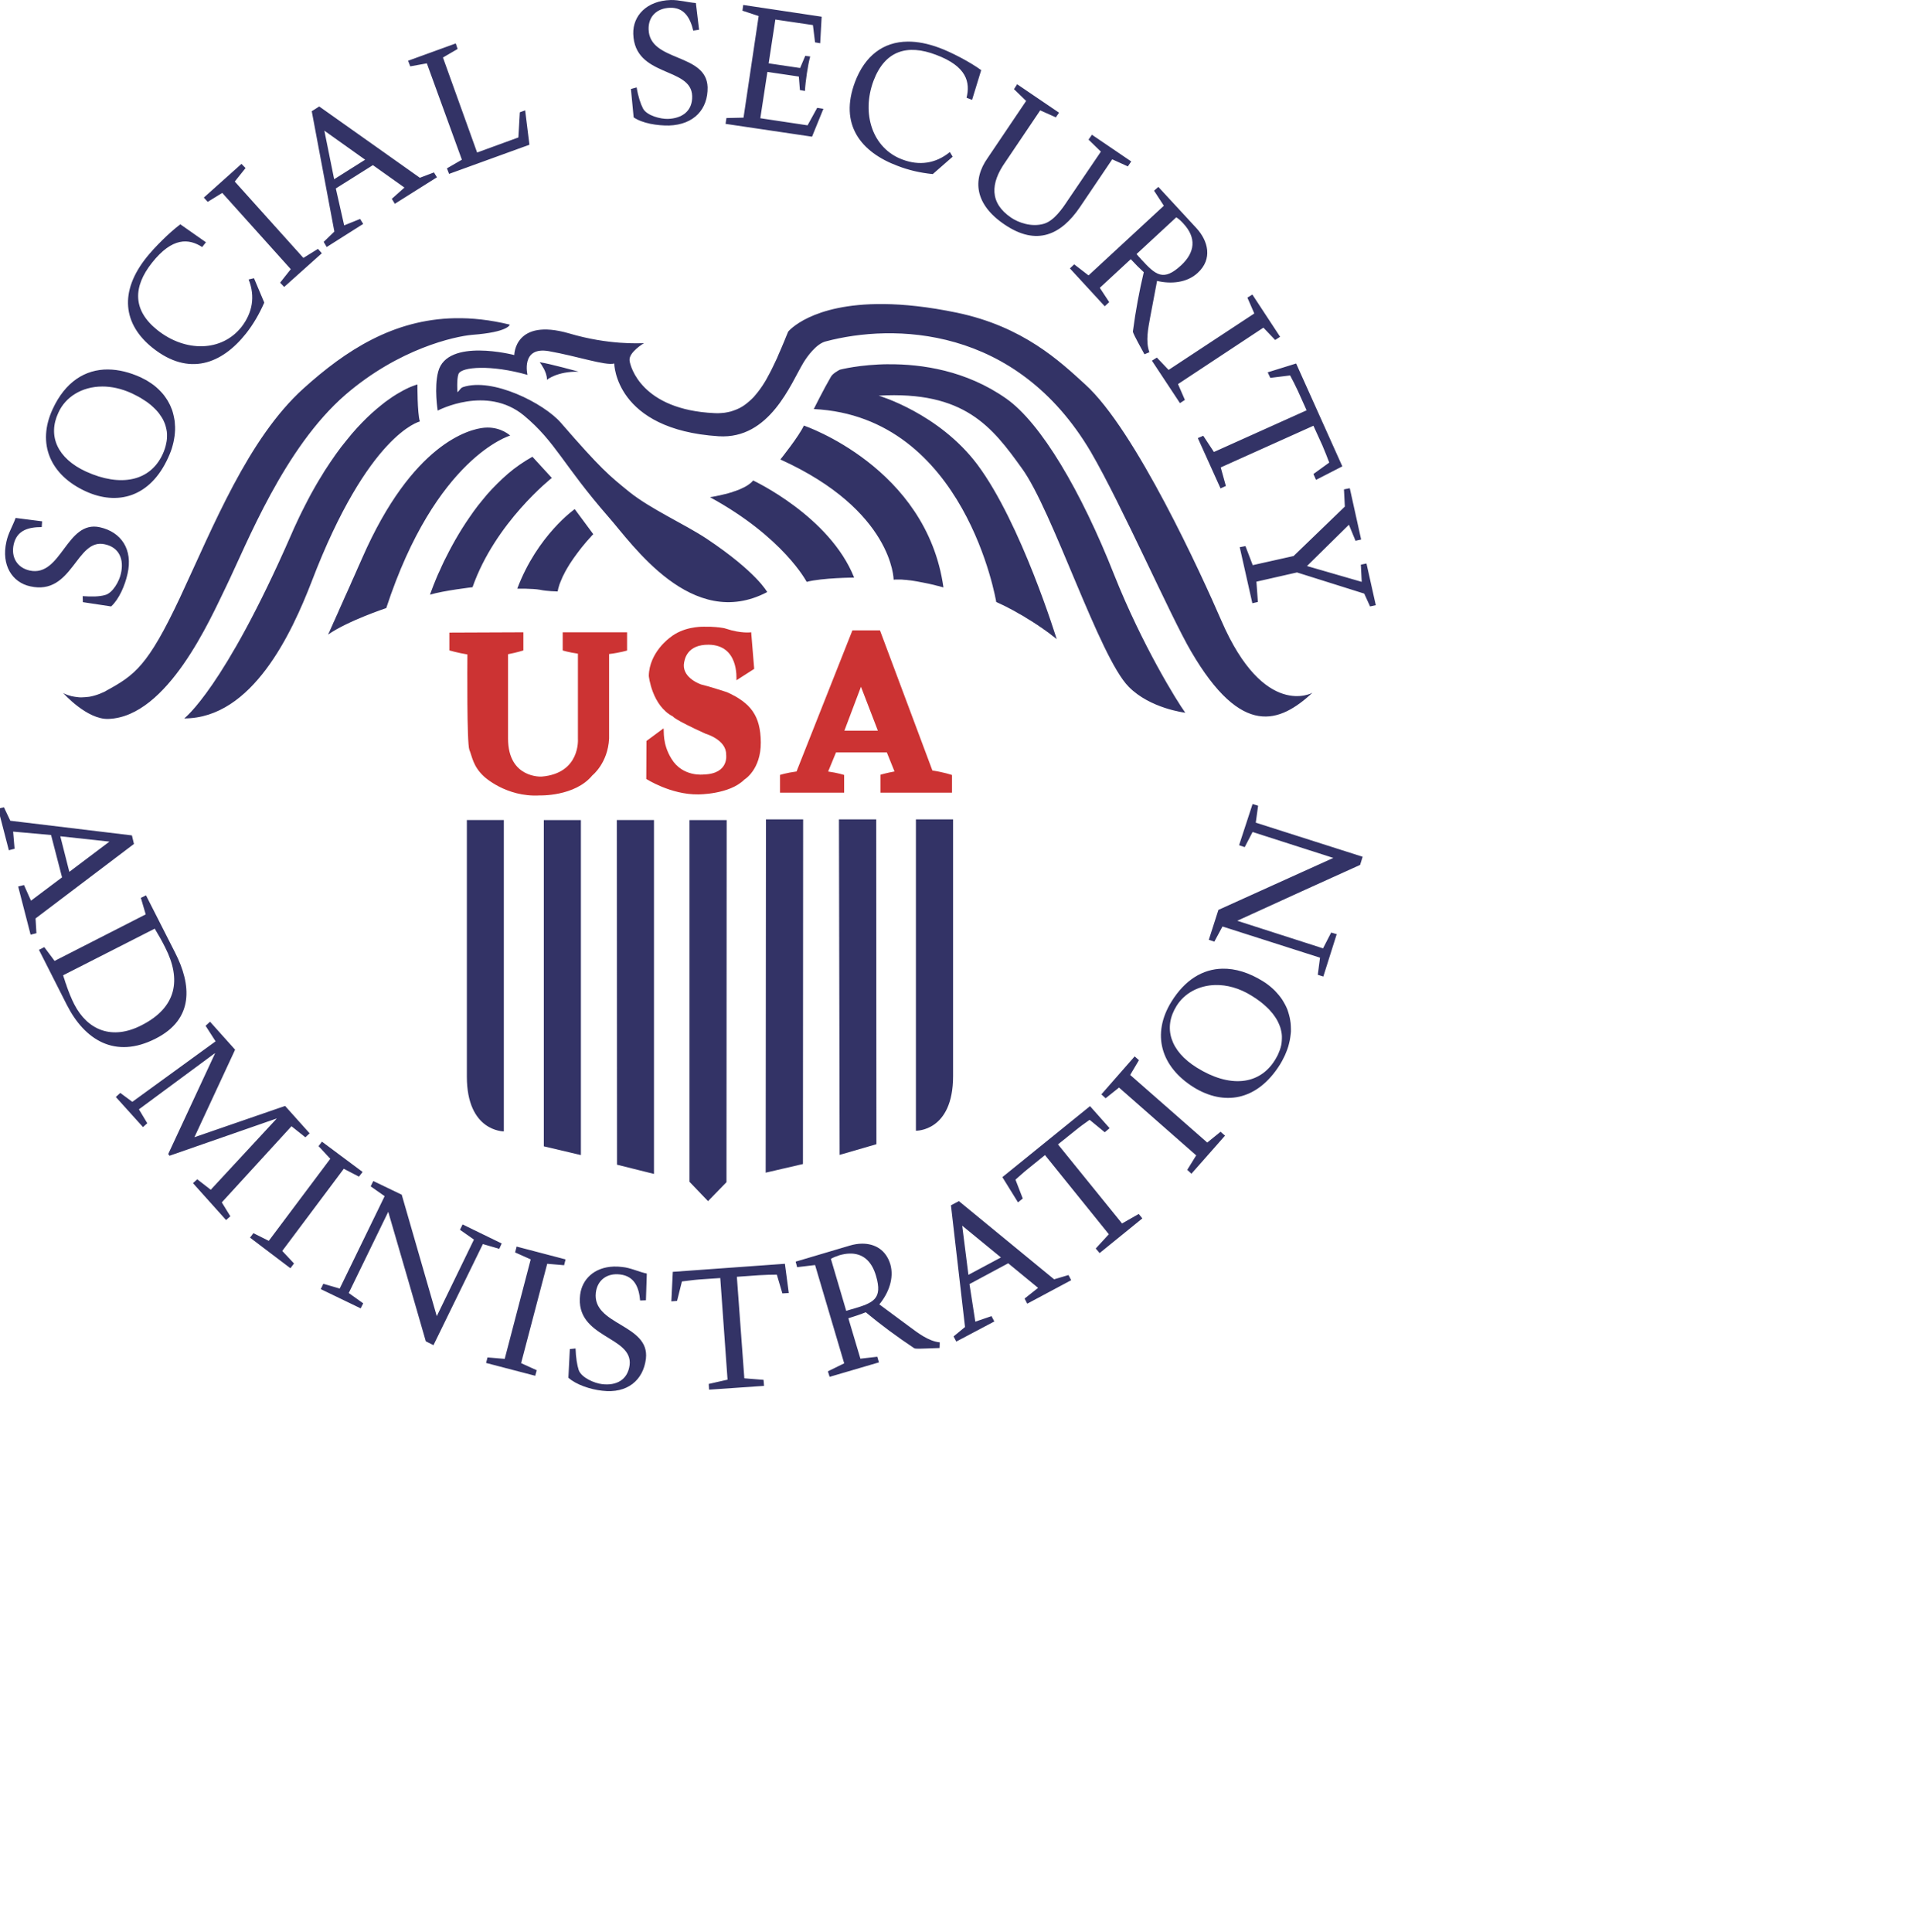 <?xml version="1.0" encoding="UTF-8" standalone="no"?>
<svg
   height="360.01"
   width="356.845"
   version="1.1"
   preserveAspectRatio="none"
   viewBox="0 0 0.496 0.5"
   id="svg2"
   sodipodi:docname="ssa.svg"
   xmlns:inkscape="http://www.inkscape.org/namespaces/inkscape"
   xmlns:sodipodi="http://sodipodi.sourceforge.net/DTD/sodipodi-0.dtd"
   xmlns="http://www.w3.org/2000/svg"
   xmlns:svg="http://www.w3.org/2000/svg">
  <defs
     id="defs2" />
  <sodipodi:namedview
     id="namedview2"
     pagecolor="#ffffff"
     bordercolor="#000000"
     borderopacity="0.25"
     inkscape:showpageshadow="2"
     inkscape:pageopacity="0.0"
     inkscape:pagecheckerboard="0"
     inkscape:deskcolor="#d1d1d1" />
  <g
     transform="matrix(0.5,0,0,0.5,-0.002,6.0707485e-7)"
     stroke-miterlimit="10.433"
     stroke-width="0"
     id="g2">
    <path
       d="m 351.5,0.006 c -12.47,0.352 -19.71,8.093 -19.46,17.494 0.654,22.674 30.115,16.943 30.518,32.176 0.251,7.893 -5.329,11.614 -12.568,11.865 -3.771,0.101 -10.86,-1.658 -12.871,-5.328 -1.308,-2.514 -2.564,-6.285 -3.318,-10.961 l -2.967,0.805 1.408,14.68 c 4.525,3.117 12.266,4.323 18.35,4.223 12.971,-0.452 20.16,-8.495 19.959,-19.807 -0.55,-17.898 -30.11,-12.922 -30.56,-29.965 -0.2,-6.787 4.42,-10.96 11.06,-11.161 7.441,-0.251 10.508,5.279 12.066,11.814 l 3.016,-0.453 -1.658,-13.824 c -4.324,-0.302 -8.647,-1.659 -12.971,-1.559 z m 37.504,2.564 -0.402,2.965 8.396,2.766 -7.842,52.586 -8.85,0.201 -0.451,3.018 44.793,6.637 5.883,-14.43 -3.217,-0.502 -4.979,9.049 -24.482,-3.67 3.67,-23.98 16.289,2.412 0.553,6.988 2.613,0.453 c 0.252,-4.877 1.458,-13.172 2.715,-17.848 l -2.562,-0.303 -2.666,6.285 -16.289,-2.412 3.471,-22.674 19.455,2.865 1.105,8.949 2.666,0.451 0.754,-13.725 -40.623,-6.082 z m 85.23,18.961 c -12.78,0.101 -22.214,7.413 -27.309,20.855 -8.346,22.121 3.067,36.4 22.121,43.488 5.43,2.111 11.514,3.569 18.15,4.223 l 10.305,-9 -1.457,-2.414 c -7.29,5.983 -15.836,7.191 -24.584,3.873 -15.485,-5.731 -21.367,-23.681 -14.932,-40.824 5.882,-15.485 17.395,-19.054 32.326,-13.373 16.038,5.983 17.796,14.279 15.836,22.223 l 2.865,1.105 4.727,-15.385 c -5.932,-4.324 -15.586,-9.3 -21.568,-11.512 -5.967,-2.234 -11.479,-3.299 -16.48,-3.26 z m -234.14,0.947 -24.684,8.949 1.105,2.916 8.596,-1.559 18.15,49.871 -7.742,4.475 1.105,2.865 41.627,-15.082 -2.213,-17.797 -2.764,1.006 -0.754,13.021 -21.367,7.791 -17.697,-49.168 7.592,-4.424 -0.955,-2.865 z m 290.79,21.115 -1.609,2.562 6.285,6.084 -19.959,29.561 c -7.943,11.211 -6.737,24.031 8.898,34.488 16.591,11.211 29.21,5.23 38.963,-9.148 l 16.69,-24.685 8.09,3.67 1.76,-2.564 -20.36,-13.825 -1.76,2.514 6.39,6.234 -17.15,25.236 c -2.665,4.072 -7.089,10.508 -12.268,12.066 -6.536,1.961 -13.424,-0.654 -17.043,-3.117 -11.312,-7.642 -10.759,-17.797 -3.117,-28.656 l 18.15,-26.896 8.094,3.619 1.658,-2.412 -21.719,-14.73 z m -361.52,11.512 -3.871,2.463 11.715,62.291 -5.531,5.33 1.559,2.664 18.904,-11.965 -1.609,-2.564 -8.244,3.318 -4.324,-19.105 19.205,-12.066 16.338,11.613 -6.535,5.832 1.559,2.564 21.82,-13.725 -1.561,-2.514 -7.289,2.766 -52.135,-36.902 z m 2.66,12.52 21.12,15.031 -16.04,10.106 z m -42.934,17.193 -19.506,17.445 2.01,2.213 7.541,-4.627 35.494,39.467 -5.529,6.988 2.111,2.211 19.506,-17.445 -2.01,-2.262 -7.541,4.676 -35.545,-39.516 5.58,-6.988 -2.111,-2.162 z m 474.94,11.916 -2.211,1.959 5.078,7.793 -39.014,36.047 h -0.002 l -7.439,-5.732 -2.213,2.113 18.049,19.605 2.312,-2.16 -4.875,-7.391 16.037,-14.832 c 2.363,2.564 4.574,4.778 6.736,6.738 -2.313,9.753 -4.274,20.259 -5.631,30.666 0,0.804 1.711,3.872 2.666,5.732 l 3.316,6.082 2.564,-1.055 c -2.111,-5.782 -0.553,-12.619 0.402,-18.049 l 3.57,-18.854 c 7.189,1.709 15.484,1.006 21.064,-4.172 7.843,-7.189 5.38,-16.49 -0.553,-23.025 l -19.86,-21.476 z m 9.303,15.734 c 1.207,0.755 2.461,1.862 3.668,3.219 6.887,7.39 6.085,14.931 -1.205,21.668 -9.2,8.496 -13.173,4.977 -20.613,-3.117 l -0.301,-0.352 -0.354,-0.402 -0.15,-0.152 -0.201,-0.199 -0.15,-0.152 -0.15,-0.201 -0.15,-0.15 -0.152,-0.201 -0.15,-0.15 -0.15,-0.201 -0.15,-0.15 -0.152,-0.15 -0.1,-0.152 -0.1,-0.15 20.562,-19.004 z m -515.92,3.621 c -5.882,4.424 -13.474,12.066 -17.445,17.043 -14.227,17.697 -12.416,34.639 3.269,47.057 18.601,14.68 35.643,8.294 48.262,-7.643 3.569,-4.525 6.738,-9.854 9.402,-15.938 l -5.328,-12.617 -2.766,0.652 c 3.469,8.748 2.01,17.194 -3.721,24.584 -10.306,12.971 -29.108,13.072 -43.486,1.66 -12.971,-10.306 -12.771,-22.372 -2.867,-34.891 10.608,-13.373 19.105,-12.569 25.992,-8.145 l 1.961,-2.463 -13.273,-9.301 z m 555.33,36.348 -2.564,1.609 3.57,8.193 -44.393,29.211 -6.084,-6.385 -2.562,1.607 14.529,21.971 2.562,-1.66 -3.568,-8.193 44.24,-29.211 v 0.002 l 6.084,6.385 2.564,-1.66 -14.379,-21.869 z m -191.08,4.926 c -37.659,-0.357 -49.381,14.279 -49.381,14.279 h 0.002 l -1.006,2.414 -0.955,2.361 -0.955,2.264 -0.955,2.262 -0.955,2.162 -0.906,2.162 -0.955,2.01 -0.955,2.012 -0.955,1.961 -0.957,1.859 -0.955,1.76 -0.955,1.76 -1.006,1.66 -1.006,1.559 -1.055,1.508 -1.057,1.408 -1.105,1.357 -1.105,1.307 -1.156,1.156 -1.207,1.105 -1.207,1.006 -1.258,0.955 -1.307,0.855 -1.357,0.754 -1.457,0.652 -1.459,0.553 -1.508,0.504 -1.559,0.352 -1.658,0.301 -1.66,0.152 -1.76,0.1 -1.859,-0.051 c -37.756,-1.76 -43.588,-24.131 -43.939,-27.197 -0.553,-4.324 7.439,-9 7.439,-9 -2.112,0 -18.3,1.007 -38.762,-5.076 -28.304,-8.195 -28.404,11.211 -28.404,11.211 0,0 -34.791,-9.101 -39.416,8.596 -2.212,8.295 -0.25,20.16 -0.25,20.16 0,0 25.237,-13.423 44.643,2.514 16.591,13.825 20.01,25.239 43.891,52.588 12.217,13.825 43.085,59.322 82.148,38.811 0,0 -5.329,-10.255 -31.422,-27.65 -11.412,-7.541 -28.908,-15.284 -40.068,-24.232 -10.407,-8.446 -14.631,-11.814 -35.395,-35.744 -8.748,-10.055 -35.343,-23.579 -50.727,-18.451 -1.408,0.503 -1.659,1.761 -2.865,2.615 0,0 -0.453,-6.738 0.553,-9.402 1.458,-3.771 17.044,-4.876 35.746,0.453 0,0 -3.619,-14.832 11.061,-12.268 14.831,2.614 29.36,7.641 33.885,6.385 0,0 0.3,34.187 54.094,37.656 26.444,1.659 37.305,-27.148 43.941,-38.158 2.011,-3.268 6.636,-9.653 11.412,-10.91 34.74,-9.251 98.587,-8.596 137.45,57.213 16.138,27.701 41.275,85.114 51.883,103.16 26.344,45.146 46.053,36.951 62.895,21.467 0,0 -24.937,13.877 -47.158,-37.303 -10.055,-23.227 -44.593,-98.939 -70.635,-122.37 -13.021,-11.865 -31.976,-29.864 -66.363,-37.053 -14.924,-3.101 -27.5,-4.377 -38.045,-4.477 z m -222.06,7.332 c -31.792,0.618 -56.405,16.534 -78.439,36.408 -28.656,25.891 -46.703,71.389 -63.947,108.24 -16.641,35.393 -23.48,40.118 -38.109,48.111 l -0.604,0.354 -0.553,0.301 -0.604,0.252 -0.602,0.25 -0.555,0.252 -0.604,0.252 -0.553,0.201 -0.553,0.201 -1.105,0.352 -1.057,0.301 -1.055,0.252 -1.057,0.201 -1.006,0.102 -0.955,0.1 -0.955,0.051 -0.904,0.051 h -0.855 l -0.803,-0.051 -0.805,-0.102 -0.805,-0.1 -0.703,-0.102 -0.705,-0.15 -0.652,-0.1 -0.604,-0.201 -0.555,-0.152 -0.502,-0.15 -0.502,-0.15 -0.453,-0.201 -0.352,-0.15 -0.352,-0.15 -0.303,-0.102 -0.201,-0.15 -0.201,-0.102 -0.15,-0.049 -0.1,-0.051 c 0,0 12.267,13.826 23.428,13.373 30.667,-1.106 52.838,-51.934 60.982,-68.625 10.759,-22.171 29.913,-71.591 61.787,-99.191 27.751,-23.881 56.558,-30.165 65.607,-30.969 18.903,-1.408 19.506,-5.279 19.506,-5.279 -10.129,-2.474 -19.592,-3.499 -28.494,-3.326 z m 43.98,22.783 v 0.051 h 0.049 v 0.049 l 0.051,0.051 0.051,0.051 0.051,0.1 0.049,0.051 0.102,0.15 0.1,0.152 0.15,0.201 0.152,0.201 0.15,0.199 0.15,0.252 0.15,0.252 0.152,0.301 0.201,0.303 0.15,0.301 0.201,0.303 0.201,0.352 0.15,0.301 0.201,0.402 0.15,0.352 0.15,0.354 0.152,0.4 0.15,0.354 0.15,0.402 0.1,0.402 0.102,0.4 0.1,0.402 0.102,0.402 0.051,0.402 0.049,0.402 v 0.402 0.402 c 0,0 5.23,-4.424 16.391,-4.223 0,0 -15.132,-4.223 -20.109,-4.877 z m 391.84,0.654 -14.73,4.574 1.357,2.865 10.256,-1.256 c 1.357,2.463 2.664,5.127 4.021,7.992 l 4.525,10.055 -48.012,21.568 -5.531,-8.395 -2.814,1.207 11.764,26.041 2.766,-1.256 -2.664,-9.604 48.012,-21.568 4.676,10.258 c 1.308,3.117 2.514,6.082 3.519,8.797 l -8.195,5.932 1.357,3.018 13.623,-6.988 -23.93,-53.24 z m -211,0.373 c -15.033,0.095 -25.395,2.846 -25.395,2.846 -1.005,0.553 -3.52,1.911 -4.525,3.519 -3.771,6.435 -8.949,16.842 -8.949,16.842 78.679,3.871 94.516,99.846 94.516,99.846 l 1.711,0.805 1.709,0.803 1.658,0.805 1.609,0.855 1.559,0.803 1.559,0.855 1.457,0.855 1.459,0.803 1.408,0.805 1.355,0.855 1.309,0.803 1.258,0.754 1.256,0.805 1.156,0.754 1.105,0.705 1.057,0.752 1.006,0.654 0.955,0.703 0.904,0.604 0.805,0.604 0.805,0.553 0.703,0.555 0.654,0.502 0.553,0.453 0.553,0.402 0.453,0.352 0.402,0.301 0.301,0.252 0.252,0.201 0.201,0.15 0.1,0.102 0.051,0.049 c -0.003,-0.01 -18.402,-59.977 -41.074,-90.34 -19.909,-26.545 -51.129,-35.695 -51.129,-35.695 44.493,-2.564 58.77,16.239 74.154,37.605 15.937,21.819 40.068,97.733 55.352,113.07 11.111,11.311 29.311,13.424 29.311,13.424 -4.324,-5.882 -22.373,-35.092 -36.752,-71.139 -17.24,-43.73 -38.15,-78.92 -56,-91.44 -20.75,-14.58 -43.79,-17.88 -60.83,-17.77 z m -404.4,2.713 c -11.881,-0.096 -22.239,6.386 -28.771,20.592 -8.195,17.697 -1.357,33.986 17.145,42.482 16.239,7.441 33.331,3.268 42.732,-17.445 l 0.703,-1.609 0.654,-1.658 0.553,-1.607 0.453,-1.609 0.402,-1.609 0.301,-1.607 0.252,-1.559 0.15,-1.559 0.102,-1.559 v -1.51 l -0.102,-1.508 -0.1,-1.457 -0.252,-1.459 -0.303,-1.457 -0.352,-1.408 -0.402,-1.357 -0.553,-1.357 -0.553,-1.307 -0.654,-1.258 -0.703,-1.256 -0.805,-1.207 -0.854,-1.207 -0.906,-1.105 -1.006,-1.105 -1.055,-1.057 -1.105,-1.006 -1.207,-1.006 -1.258,-0.904 -1.307,-0.855 -1.357,-0.854 -1.457,-0.754 -1.459,-0.754 v -0.002 c -5.808,-2.64 -11.522,-4.05 -16.923,-4.09 z m 160.21,7.771 -0.1,0.051 -0.252,0.049 -0.504,0.152 -0.703,0.25 -0.805,0.303 -1.055,0.402 -1.156,0.502 -1.357,0.654 -1.459,0.754 -1.607,0.904 -1.76,1.006 -1.91,1.207 -1.961,1.357 -2.111,1.508 -2.213,1.76 -2.312,1.91 -2.412,2.111 -2.463,2.312 -2.564,2.564 -2.615,2.766 -2.664,3.016 -2.715,3.318 -2.816,3.519 -2.814,3.82 -2.814,4.072 -2.916,4.426 -1.408,2.312 -1.457,2.363 -1.459,2.463 -1.457,2.562 -1.459,2.615 -1.408,2.664 -1.457,2.816 -1.459,2.865 -1.457,2.967 -1.408,3.016 -1.457,3.117 -1.408,3.219 -0.002,-0.002 c -34.89,79.785 -55.451,95.17 -55.451,95.17 35.393,0 55.753,-44.392 65.959,-70.686 29.41,-76.92 56.107,-83.004 56.107,-83.004 -1.358,-4.525 -1.258,-19.154 -1.258,-19.154 z m -163.34,1.049 c 4.773,-0.022 9.957,1.057 15.283,3.477 l 1.207,0.604 1.205,0.604 1.156,0.604 1.158,0.652 1.105,0.705 1.105,0.703 1.055,0.705 1.006,0.752 1.006,0.805 0.906,0.805 0.904,0.855 0.855,0.854 0.805,0.906 0.752,0.904 0.654,0.955 0.654,0.955 0.604,1.006 0.502,1.006 0.453,1.057 0.402,1.105 0.301,1.105 0.252,1.105 0.201,1.156 0.1,1.207 v 1.207 l -0.051,1.258 -0.15,1.256 -0.25,1.258 -0.303,1.357 -0.402,1.307 -0.502,1.408 -0.604,1.406 c -6.435,14.026 -21.82,17.144 -39.768,8.949 -14.724,-6.78 -19.902,-18.39 -14.271,-30.41 3.663,-8.16 12.174,-13.53 22.674,-13.58 z m 363.53,20.219 c -2.514,5.53 -12.166,17.545 -12.166,17.545 58.469,26.495 58.67,62.24 58.67,62.24 l 0.854,-0.1 h 0.855 0.904 0.957 l 1.006,0.049 1.006,0.102 1.055,0.051 1.055,0.15 1.057,0.1 1.055,0.152 2.162,0.352 2.113,0.402 1.055,0.201 1.006,0.201 1.006,0.201 0.955,0.199 0.904,0.201 0.904,0.201 0.855,0.201 0.805,0.201 0.703,0.201 0.705,0.15 0.602,0.152 0.555,0.15 0.25,0.1 0.252,0.051 0.201,0.051 0.201,0.051 0.15,0.049 0.15,0.051 h 0.152 l 0.1,0.051 h 0.102 l 0.049,0.051 h 0.051 c -8.748,-62.29 -72.295,-83.758 -72.295,-83.758 z m -163.97,1.035 c -0.498,0.004 -1.008,0.026 -1.533,0.07 -7.793,0.654 -37.303,8.145 -63.295,67.469 l -1.156,2.613 -1.105,2.463 -1.057,2.414 -1.006,2.262 -1.004,2.213 -0.906,2.111 -0.904,2.012 -0.855,1.91 -0.854,1.859 -0.754,1.709 -0.754,1.709 -0.705,1.561 -0.652,1.457 -0.604,1.408 -0.604,1.357 -0.553,1.205 -0.504,1.158 -0.502,1.105 -0.453,0.955 -0.402,0.955 -0.352,0.805 -0.352,0.754 -0.301,0.703 -0.303,0.604 -0.201,0.553 -0.201,0.453 -0.201,0.352 -0.15,0.352 -0.1,0.201 -0.051,0.201 -0.051,0.102 v 0.049 0.002 c 10.055,-7.038 30.062,-13.676 30.062,-13.676 25.69,-78.227 64.201,-89.287 64.201,-89.287 -1e-5,0 -4.375,-4.198 -11.84,-4.143 z m 23.354,15.1 -3.318,1.961 -3.217,2.111 -3.117,2.264 -2.967,2.412 -2.865,2.564 -2.766,2.664 -2.664,2.715 -2.564,2.816 -2.412,2.916 -2.363,2.916 -2.213,2.967 -2.111,3.016 -2.012,2.967 -1.91,2.967 -1.809,2.967 -1.709,2.916 -1.561,2.814 -1.508,2.814 -1.357,2.666 -1.307,2.562 -1.156,2.465 -1.055,2.361 -1.006,2.162 -0.855,2.012 -0.754,1.861 -0.652,1.607 -0.555,1.459 -0.451,1.205 -0.201,0.504 -0.15,0.453 -0.152,0.4 -0.1,0.303 -0.102,0.252 -0.049,0.201 -0.051,0.1 v 0.049 c 6.888,-2.112 22.02,-3.871 22.02,-3.871 11.764,-33.533 41.074,-56.559 41.074,-56.559 l -10.055,-10.961 z m 114.32,12.27 -0.25,0.303 -0.252,0.301 -0.553,0.553 -0.654,0.504 -0.654,0.502 -0.752,0.504 -0.754,0.451 -0.855,0.453 -0.855,0.402 -0.854,0.402 -0.906,0.402 -0.955,0.352 -0.955,0.352 -0.955,0.301 -0.904,0.354 -0.957,0.25 -0.955,0.303 -0.955,0.252 -0.904,0.199 -0.855,0.201 -0.855,0.201 -0.803,0.201 -0.805,0.152 -0.703,0.15 -0.654,0.15 -0.654,0.102 -0.502,0.1 -0.252,0.051 -0.252,0.049 h -0.201 l -0.199,0.051 h -0.152 l -0.201,0.051 h -0.1 l -0.102,0.051 h -0.1 -0.051 -0.049 c 38.209,20.814 50.123,43.838 50.123,43.838 8.094,-2.111 24.584,-2.211 24.584,-2.211 -12.619,-31.773 -52.336,-50.275 -52.336,-50.275 z m 309.09,4.021 -3.016,0.604 0.453,8.898 -26.545,25.59 -21.166,4.727 -3.772,-9.855 -2.965,0.555 6.535,29.008 2.865,-0.654 -0.754,-10.508 21.014,-4.775 34.842,10.961 3.016,6.635 2.967,-0.652 -4.826,-21.568 -2.916,0.604 0.453,8.898 -28.355,-8.195 21.719,-21.365 3.418,8.295 2.916,-0.654 -5.883,-26.545 z m -401.49,10.811 c 0,0 -19.357,13.523 -29.764,41.174 0,0 7.943,-0.101 11.613,0.553 3.619,0.804 9.301,0.904 9.301,0.904 h 0.004 l 0.25,-1.256 0.352,-1.258 0.402,-1.307 0.504,-1.258 0.553,-1.307 0.553,-1.307 0.654,-1.256 0.652,-1.307 0.705,-1.258 0.754,-1.258 0.754,-1.256 0.803,-1.207 0.805,-1.207 0.805,-1.156 0.805,-1.105 0.803,-1.107 0.805,-1.055 0.805,-1.055 0.754,-0.957 0.754,-0.904 0.703,-0.855 0.705,-0.854 0.652,-0.754 0.604,-0.654 0.553,-0.652 0.504,-0.504 0.402,-0.502 0.201,-0.201 0.15,-0.201 0.201,-0.15 0.1,-0.152 0.152,-0.15 0.1,-0.1 0.051,-0.051 0.049,-0.051 0.051,-0.049 -9.602,-12.971 z m -289.63,4.574 c -1.458,4.072 -3.87,7.944 -4.775,12.268 -2.765,12.166 3.016,21.116 12.316,23.127 22.02,4.977 23.78,-25.087 38.611,-21.77 7.642,1.609 10.054,7.944 8.395,15.133 -0.754,3.771 -4.223,10.205 -8.295,11.16 -2.765,0.804 -6.736,0.907 -11.512,0.555 l 0.1,3.115 14.631,2.213 c 4.072,-3.67 7.189,-10.859 8.496,-16.842 2.916,-12.719 -3.317,-21.67 -14.277,-24.133 -17.445,-3.921 -19.909,26.043 -36.5,22.373 -6.636,-1.558 -9.603,-7.09 -8.195,-13.475 1.659,-7.44 7.742,-8.998 14.529,-8.998 l 0.201,-2.967 -13.725,-1.76 z m 640.76,148.06 -6.988,21.316 2.916,1.006 4.072,-7.842 41.828,13.422 -59.525,26.898 -4.977,15.484 2.865,0.955 4.223,-7.844 50.525,16.139 -1.156,8.848 2.865,0.904 6.938,-21.92 -2.865,-0.854 -4.223,8.195 -44.443,-14.279 c 13.172,-6.083 55.454,-25.238 63.648,-28.908 l 1.307,-4.223 -55.352,-17.646 1.207,-8.797 -2.865,-0.855 z m -646.83,1.67 -3.016,0.75 5.58,21.518 2.967,-0.805 -0.754,-8.848 19.656,1.76 5.682,21.92 -16.088,12.066 -3.621,-8.094 -3.016,0.754 6.436,24.936 3.016,-0.754 -0.451,-7.643 50.977,-38.561 -1.055,-4.424 -62.994,-7.592 -3.318,-6.988 z m 394.76,6.285 -0.15,182.85 19.305,-4.475 0.102,-178.37 h -19.256 z m 37.807,0 0.352,173.65 19.055,-5.529 -0.102,-168.12 h -19.305 z m 39.867,0 v 161.13 c 0,0 19.256,0.553 19.256,-28.305 v -132.82 h -19.256 z m -232.62,0.352 v 132.77 c 0,28.556 19.154,28.355 19.154,28.355 v -161.13 h -19.154 z m 39.867,0 v 168.87 l 19.205,4.523 v -173.39 h -19.205 z m 37.807,0 0.1,178.37 19.154,4.775 v -183.15 h -19.254 z m 37.654,0 v 187.22 l 9.604,10.006 9.553,-9.805 0.1,-187.42 h -19.256 z m -325.93,8.396 25.438,2.764 -20.764,15.637 -4.674,-18.4 z m 44.393,30.566 -2.666,1.307 2.514,8.547 -47.207,24.082 -5.328,-7.139 -2.766,1.406 14.479,28.557 c 9.2,18.048 24.936,28.103 45.951,17.395 20.009,-10.105 18.601,-27.903 10.055,-44.594 l -15.031,-29.561 z m 4.523,17.246 c 1.961,3.218 3.771,6.436 5.43,9.754 8.396,16.49 6.084,30.969 -12.316,40.27 -15.133,7.742 -27.854,2.663 -34.842,-10.961 l -0.451,-0.955 -0.453,-0.904 -0.402,-0.906 -0.402,-0.955 -0.402,-0.904 -0.352,-0.906 -0.352,-0.904 -0.352,-0.904 -0.654,-1.811 -0.301,-0.955 -0.354,-0.906 -0.301,-0.955 -0.301,-0.955 -0.354,-1.006 -0.301,-1.004 47.459,-24.131 z m 552.96,20.713 c -9.983,0.239 -19.232,5.652 -26.336,17.145 -10.256,16.591 -5.63,33.532 11.664,44.291 15.283,9.401 32.628,7.391 44.693,-11.965 l 0.904,-1.559 0.805,-1.559 0.754,-1.51 0.654,-1.559 0.604,-1.559 0.502,-1.508 0.402,-1.559 0.352,-1.51 0.252,-1.508 0.201,-1.508 0.15,-1.508 v -1.459 l -0.051,-1.508 -0.1,-1.459 -0.201,-1.406 -0.252,-1.408 -0.352,-1.408 -0.402,-1.406 -0.453,-1.357 -0.553,-1.307 -0.652,-1.309 -0.705,-1.256 -0.754,-1.258 -0.854,-1.207 -0.906,-1.156 -1.006,-1.156 -1.006,-1.105 -1.156,-1.105 -1.156,-1.006 -1.256,-1.006 -1.307,-0.955 -1.408,-0.906 v 0.004 c -7.067,-4.391 -14.242,-6.65 -21.072,-6.486 z m -3.531,8.457 c 5.912,-0.132 12.407,1.563 18.82,5.566 l 1.156,0.754 1.107,0.705 1.105,0.803 1.055,0.754 1.006,0.805 1.006,0.855 0.955,0.854 0.906,0.855 0.904,0.904 0.805,0.957 0.805,0.904 0.703,0.955 0.703,1.006 0.654,1.006 0.553,1.006 0.504,1.055 0.451,1.057 0.402,1.055 0.303,1.107 0.25,1.105 0.201,1.156 0.102,1.156 v 1.156 l -0.051,1.207 -0.1,1.207 -0.201,1.205 -0.303,1.207 -0.402,1.258 -0.502,1.258 -0.553,1.307 -0.705,1.307 -0.754,1.307 c -8.195,13.272 -23.78,14.377 -40.471,3.971 -13.826,-8.547 -17.596,-20.663 -10.508,-31.975 4.06,-6.507 11.452,-10.603 20.092,-10.795 z m -520.77,18.99 -2.312,2.111 5.18,8.043 -43.137,31.322 -6.234,-4.625 -2.312,2.111 14.078,15.584 2.211,-2.01 -4.322,-7.189 39.162,-28.908 0.152,-0.051 0.1,0.051 -24.232,52.035 0.654,0.904 55.1,-19.154 0.201,-0.102 0.152,0.102 -34.086,36.75 -6.99,-5.43 -2.211,2.012 17.145,19.104 2.211,-1.961 -4.424,-7.189 36.096,-39.414 h 0.002 l 7.189,5.731 2.211,-2.061 -12.719,-14.178 -46.957,16.188 21.066,-45.297 -12.973,-14.479 z m 478.96,17.947 -17.244,19.658 2.211,2.01 6.938,-5.529 39.969,35.092 -4.625,7.49 2.162,2.012 17.395,-19.709 -2.312,-2.01 -6.887,5.58 -39.918,-34.99 4.523,-7.643 -2.211,-1.961 z m -23.127,25.742 -45.396,36.75 8.094,13.07 2.463,-2.01 -3.772,-9.754 c 2.011,-1.76 4.174,-3.77 6.637,-5.731 l 8.646,-6.988 33.082,40.973 -6.787,7.391 2.012,2.363 22.121,-17.949 -1.861,-2.312 -8.646,4.928 -33.182,-40.924 8.848,-7.088 c 2.564,-2.111 5.178,-3.972 7.541,-5.631 l 7.844,6.436 2.514,-2.111 -10.156,-11.412 z m -397.87,18.4 -1.76,2.312 6.082,6.535 -31.873,42.482 -7.943,-3.973 -1.76,2.312 20.914,15.838 1.861,-2.465 -6.084,-6.484 31.873,-42.533 h 0.002 l 7.842,4.072 1.91,-2.412 -21.064,-15.686 z m 26.594,20.361 -1.357,2.764 7.24,5.078 -23.277,47.811 v 0.002 l -8.496,-2.465 -1.307,2.766 20.662,9.955 1.307,-2.615 -7.49,-5.328 20.461,-42.029 c 4.072,13.926 17.044,58.419 19.457,67.016 l 3.971,2.01 25.59,-52.334 8.496,2.463 1.258,-2.766 -20.262,-9.854 -1.355,2.766 7.238,5.076 -19.254,39.617 -18.15,-62.844 -14.73,-7.088 z m 303.36,10.406 -4.123,2.16 7.289,62.994 -5.932,4.877 1.408,2.664 19.707,-10.406 -1.457,-2.766 -8.396,2.867 -3.018,-19.457 h 0.002 l 20.059,-10.758 15.484,12.719 -6.988,5.531 1.357,2.664 22.775,-12.166 -1.408,-2.666 -7.441,2.213 -49.318,-40.471 z m 1.709,12.719 20.059,16.439 -16.842,9 -3.217,-25.439 z m -51.838,9.297 c -2.125,0.013 -4.306,0.369 -6.43,1.01 l -28.004,8.295 0.754,2.865 9.301,-1.105 15.082,50.877 -8.445,4.123 0.906,2.865 25.539,-7.49 -0.855,-2.916 -8.748,1.006 -6.232,-20.914 c 3.217,-1.005 6.333,-2.011 8.998,-3.117 7.742,6.435 16.24,12.719 25.088,18.602 0.703,0.452 4.121,0.201 6.232,0.15 l 6.939,-0.252 0.1,-2.916 c -5.932,-0.603 -11.462,-4.976 -15.887,-8.244 l -15.434,-11.412 c 4.776,-5.782 7.791,-13.525 5.68,-20.814 -2.338,-7.617 -8.209,-10.651 -14.584,-10.611 z m -178.97,1.512 -0.805,3.018 8.094,3.619 -13.473,51.48 -8.898,-0.754 -0.754,2.865 25.439,6.637 0.803,-2.865 -8.094,-3.67 13.523,-51.43 8.748,0.752 0.754,-3.016 -25.338,-6.637 z m 172.31,3.613 c 6.875,-0.251 11.611,3.768 13.857,11.57 3.519,11.966 -1.358,13.926 -11.865,17.043 l -0.25,0.051 -0.201,0.1 -0.252,0.051 -0.252,0.051 -0.502,0.15 -0.201,0.051 -0.252,0.1 -0.25,0.051 -0.201,0.051 -0.201,0.1 -0.252,0.051 -0.201,0.051 -0.102,0.049 h -0.1 l -0.051,0.051 h -0.1 l -0.102,0.051 h -0.1 l -7.943,-26.896 c 1.207,-0.704 2.765,-1.308 4.424,-1.861 1.81,-0.518 3.509,-0.804 5.096,-0.861 z m -33.35,5.287 -58.068,4.172 -0.754,15.283 2.967,-0.252 2.514,-10.055 c 2.715,-0.302 5.682,-0.754 8.799,-1.006 l 11.061,-0.754 3.769,52.588 -9.754,2.211 0.201,2.967 28.457,-1.961 -0.252,-3.117 -9.955,-0.803 -3.871,-52.537 11.412,-0.805 c 3.217,-0.201 6.435,-0.301 9.301,-0.301 l 2.865,9.703 3.318,-0.201 -2.01,-15.133 z m -88.752,1.447 c -9.888,0.355 -16.36,6.463 -17.328,14.689 -2.665,22.473 27.451,21.116 25.641,36.299 -1.006,7.742 -6.989,10.759 -14.279,9.854 -3.871,-0.452 -10.506,-3.218 -12.064,-7.189 -0.855,-2.564 -1.509,-6.536 -1.66,-11.262 l -2.965,0.301 -0.754,14.832 c 3.972,3.62 11.462,6.083 17.545,6.736 12.971,1.558 21.266,-5.429 22.623,-16.59 2.061,-17.948 -27.902,-17.245 -25.941,-34.188 0.804,-6.636 5.984,-10.205 12.52,-9.4 7.541,0.855 9.853,6.836 10.406,13.473 l 3.016,-0.1 0.453,-13.826 c -4.223,-0.905 -8.446,-3.016 -12.77,-3.418 -1.546,-0.195 -3.029,-0.262 -4.441,-0.211 z"
       transform="scale(0.001)"
       fill="#333366"
       id="path1" />
    <path
       d="m 368.73,324.36 c -2.116,-0.039 -10.997,0.148 -17.684,5.646 0,0 -10.708,7.542 -10.959,19.809 0,0 1.558,15.383 12.518,21.014 0,0 0.452,1.458 16.842,8.898 0,0 10.86,3.068 10.709,10.811 0,0 1.659,9.953 -11.613,10.305 0,0 -10.86,1.458 -16.691,-8.094 -4.877,-7.843 -3.771,-14.478 -4.123,-15.785 l -8.848,6.535 -0.1,19.656 c 0,0 12.719,8.195 26.896,7.994 0,0 16.139,0.102 23.881,-7.641 0,0 8.646,-5.079 8.545,-19.256 -0.101,-13.825 -5.227,-20.462 -17.494,-25.992 0,0 -9.503,-3.116 -13.475,-4.021 0,0 -9.2,-3.068 -8.898,-10.156 0.251,-3.017 1.71,-10.507 12.871,-10.406 15.585,0.201 14.379,17.144 14.379,18.4 l 9.199,-5.883 -1.559,-18.953 c 0,0 -5.077,0.805 -13.07,-1.859 l -0.201,-0.051 -0.201,-0.049 -0.252,-0.102 -0.252,-0.051 -0.25,-0.049 -0.303,-0.051 -0.301,-0.051 -0.303,-0.051 -0.352,-0.049 -0.352,-0.051 -0.352,-0.051 -0.354,-0.051 -0.352,-0.049 h -0.402 l -0.754,-0.102 -0.754,-0.051 -0.805,-0.049 -0.754,-0.051 -0.805,-0.051 h -0.352 -0.352 -0.402 -0.352 -0.352 -0.303 -0.301 -0.352 c 0,0 -0.165,-0.01 -0.467,-0.016 z m 76.83,1.89 -28.94,73.03 c -5.22,0.698 -8.656,1.812 -8.656,1.812 h 0.094 v 9.156 h 33.219 v -9.156 c 0,0 -3.232,-1.081 -8.281,-1.781 l 4.062,-9.875 h 26.344 l 3.969,9.844 c -4.153,0.757 -6.995,1.599 -7.188,1.656 h -0.094 v 0.031 9.281 h 37.062 v -9.156 h -0.031 c -0.112,-0.038 -4.358,-1.458 -10.125,-2.312 l -27.156,-72.531 h -14.281 z m -170.44,1 -38.344,0.156 v 9.25 h 0.125 c 0,0 3.938,1.174 9.219,2.062 -0.042,5.693 -0.311,45.801 1,49.312 1.458,3.419 1.824,8.577 7.656,13.906 1e-5,-1e-5 11.393,10.705 28.688,9.75 -10e-6,0 18.357,0.654 27.406,-10.406 10e-6,0 8.003,-6.262 8.656,-19.031 v -43.75 c 5.651,-0.669 9.406,-1.844 9.406,-1.844 h -0.094 v -9.406 h -33.344 v 9.406 c 0,0 3.083,0.972 7.875,1.656 v 44.094 c 0,-1e-5 1.417,17.872 -18.844,19.531 -10e-6,-10e-6 -17.344,1.026 -17.344,-19.688 v -43.656 c 4.636,-0.873 7.875,-1.938 7.875,-1.938 h 0.062 v -9.406 z m 174.88,28.19 8.75,22.719 h -17.344 l 8.59,-22.72 z"
       transform="scale(0.001)"
       fill="#cc3333"
       id="path2" />
  </g>
</svg>
